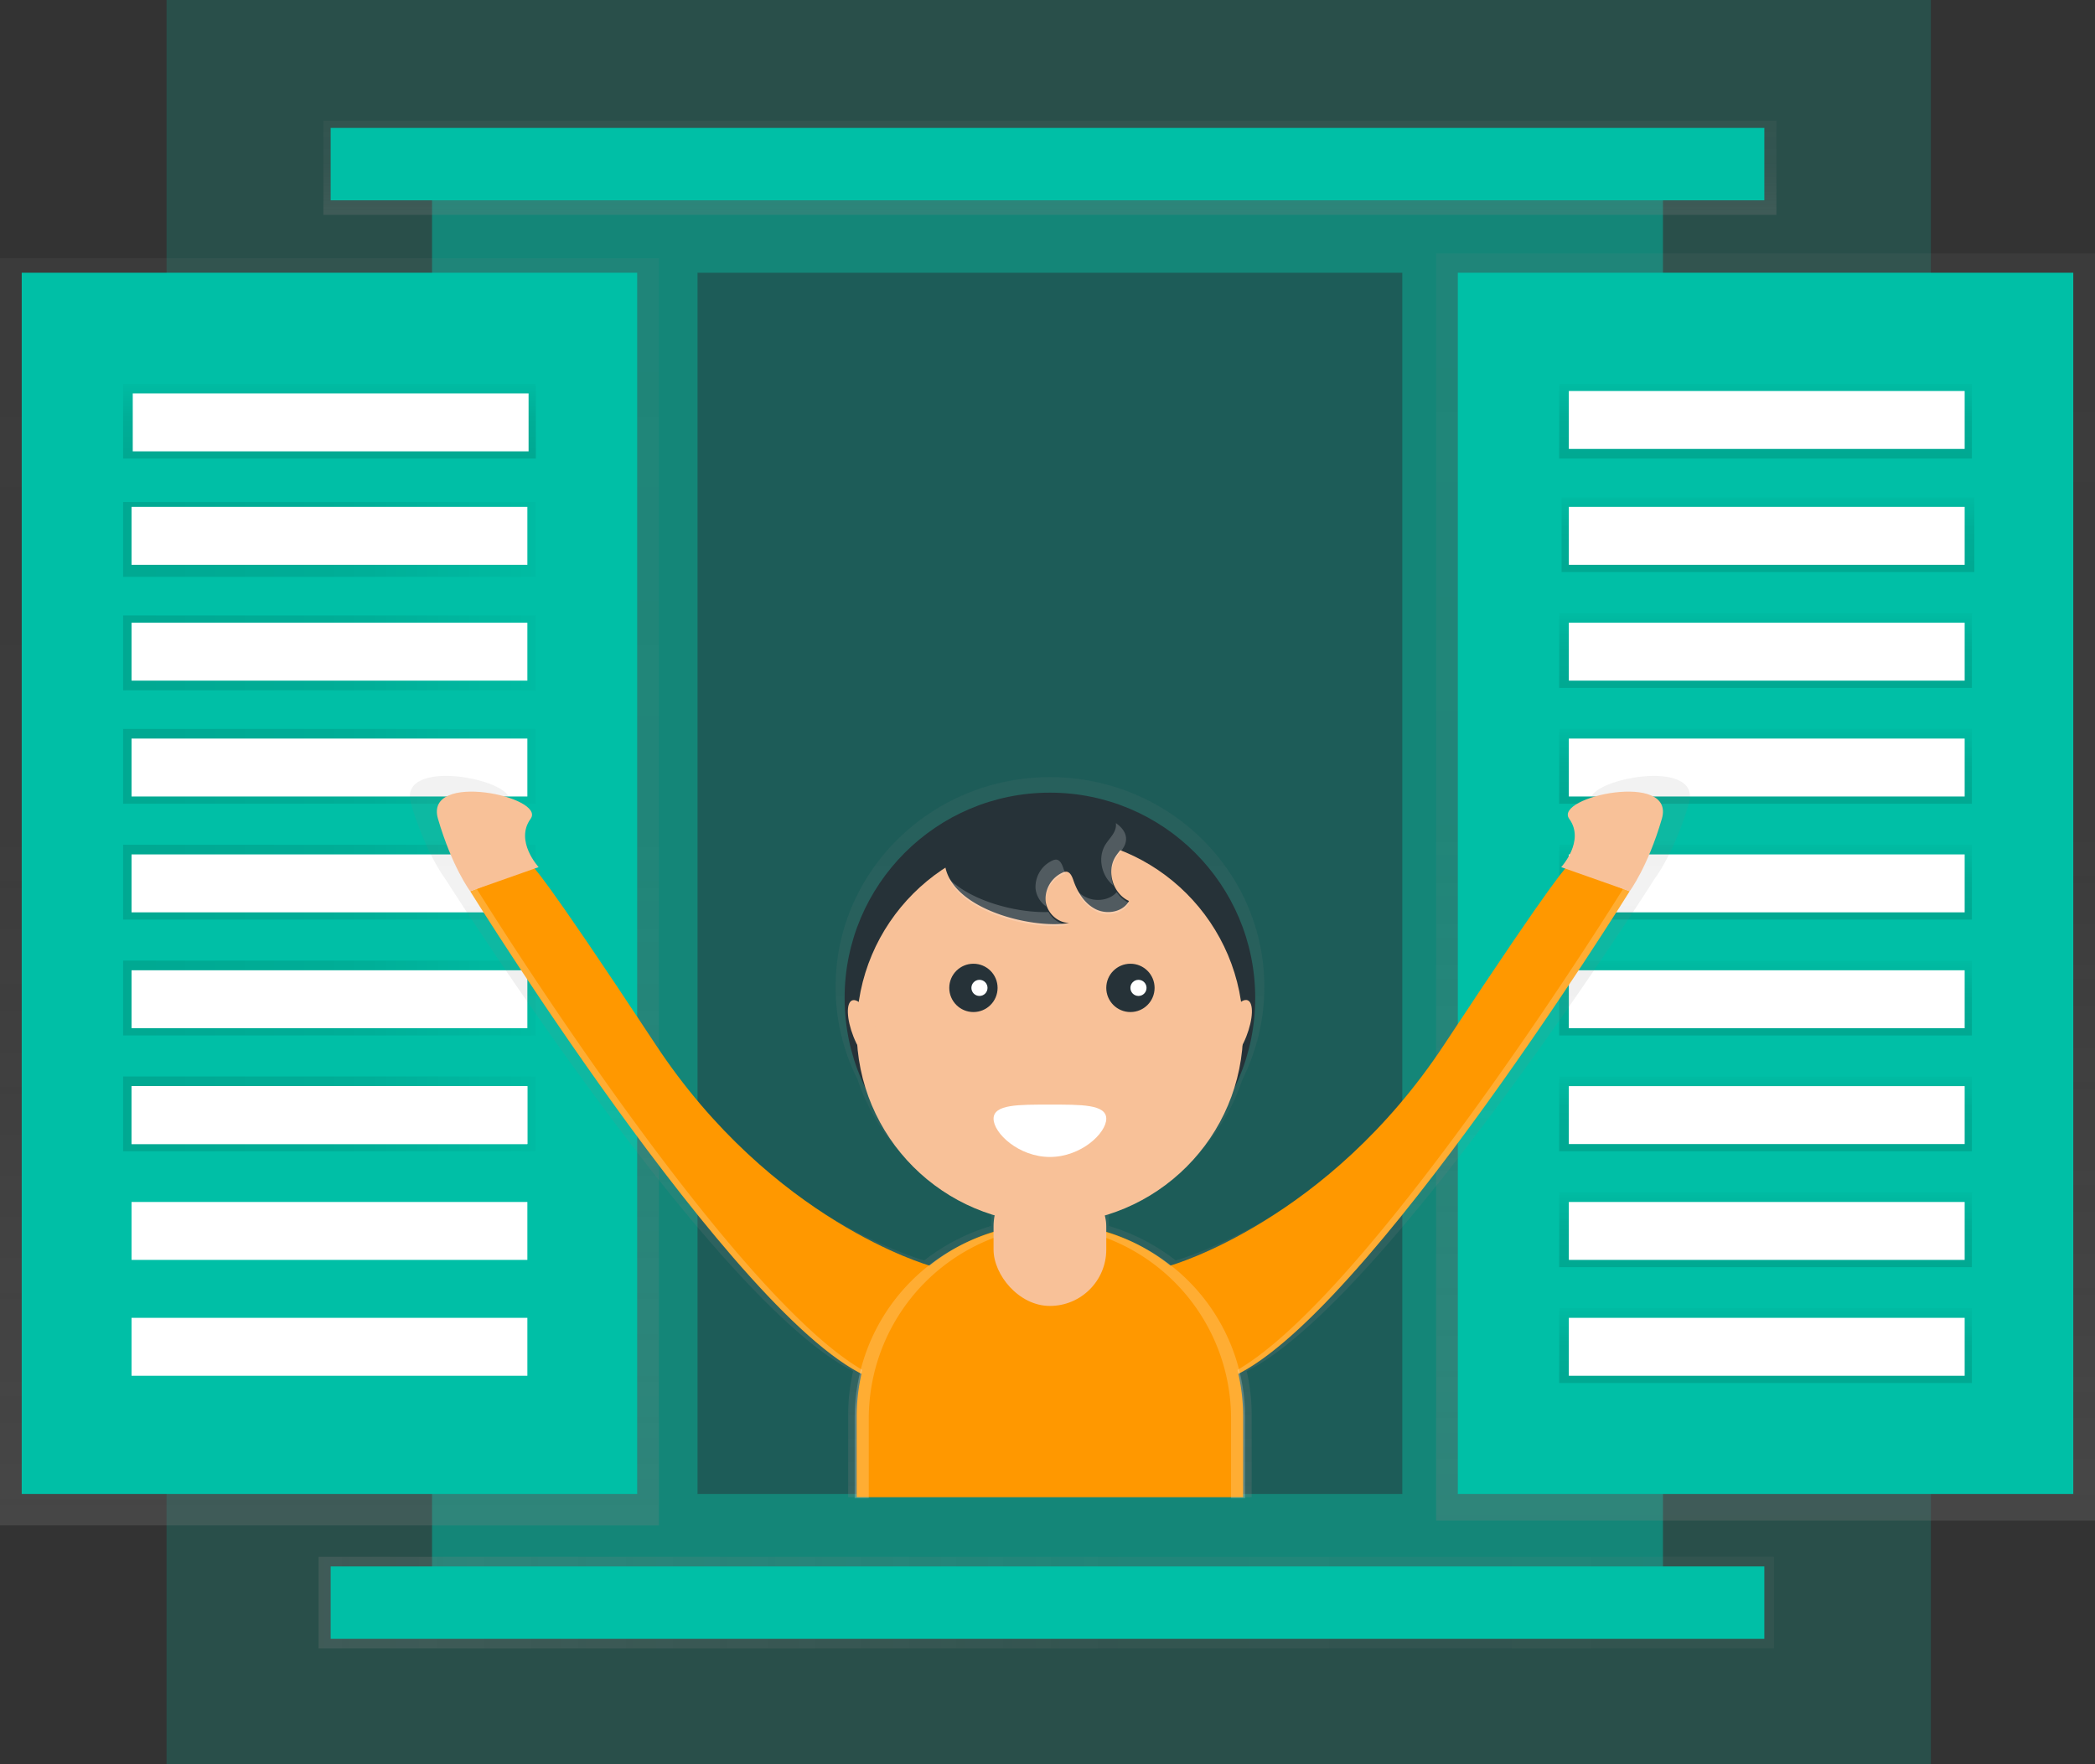 <?xml version="1.0" encoding="UTF-8"?>
<svg data-name="Layer 1" viewBox="0 0 868 731" xmlns="http://www.w3.org/2000/svg" xmlns:xlink="http://www.w3.org/1999/xlink">
<rect x="0" y="0" width="868" height="731" fill="#333333" stroke="none"/>
<defs>
<linearGradient id="b" x1="731.5" x2="731.5" y1="630" y2="105" gradientUnits="userSpaceOnUse">
<stop stop-color="gray" stop-opacity=".25" offset="0"/>
<stop stop-color="gray" stop-opacity=".12" offset=".54"/>
<stop stop-color="gray" stop-opacity=".1" offset="1"/>
</linearGradient>
<linearGradient id="j" x1="136.5" x2="136.5" y1="632" y2="107" xlink:href="#b"/>
<linearGradient id="a" x1="136.5" x2="136.5" y1="190" y2="159" gradientUnits="userSpaceOnUse">
<stop stop-opacity=".12" offset="0"/>
<stop stop-opacity=".09" offset=".55"/>
<stop stop-opacity=".02" offset="1"/>
</linearGradient>
<linearGradient id="i" x1="732.5" x2="732.5" y1="237" y2="206" xlink:href="#a"/>
<linearGradient id="h" x1="731.5" x2="731.5" y1="285" y2="254" xlink:href="#a"/>
<linearGradient id="g" x1="731.5" x2="731.5" y1="333" y2="302" xlink:href="#a"/>
<linearGradient id="k" x1="731.5" x2="731.5" y1="381" y2="350" xlink:href="#a"/>
<linearGradient id="c" x1="731.5" x2="731.5" y1="429" y2="398" xlink:href="#a"/>
<linearGradient id="e" x1="731.5" x2="731.5" y1="477" y2="446" xlink:href="#a"/>
<linearGradient id="u" x1="731.5" x2="731.5" y1="525" y2="494" xlink:href="#a"/>
<linearGradient id="q" x1="731.5" x2="731.5" y1="573" y2="542" xlink:href="#a"/>
<linearGradient id="n" x1="731.5" x2="731.5" xlink:href="#a"/>
<linearGradient id="p" x1="51" x2="222" y1="223.5" y2="223.5" xlink:href="#a"/>
<linearGradient id="f" x1="51" x2="222" y1="270.5" y2="270.5" xlink:href="#a"/>
<linearGradient id="m" x1="51" x2="222" y1="317.5" y2="317.5" xlink:href="#a"/>
<linearGradient id="t" x1="51" x2="222" y1="365.5" y2="365.5" xlink:href="#a"/>
<linearGradient id="l" x1="51" x2="222" y1="413.5" y2="413.5" xlink:href="#a"/>
<linearGradient id="d" x1="51" x2="222" y1="461.5" y2="461.5" xlink:href="#a"/>
<linearGradient id="r" x1="132" x2="735" y1="664" y2="664" xlink:href="#b"/>
<linearGradient id="o" x1="435" x2="435" y1="89" y2="50" xlink:href="#b"/>
<linearGradient id="s" x1="601" x2="601" y1="704.8" y2="406" xlink:href="#b"/>
</defs>
<title>welcome</title>
<rect x="69" width="731" height="731" fill="#00bfa6" opacity=".2"/>
<rect x="179" y="68.25" width="510" height="595.5" fill="#00bfa6" opacity=".5"/>
<rect x="595" y="105" width="273" height="525" fill="url(#b)"/>
<rect y="107" width="273" height="525" fill="url(#j)"/>
<rect x="604" y="113" width="255" height="506" fill="#00bfa6"/>
<rect transform="translate(439 816.5) rotate(180)" x="175" y="197.5" width="255" height="506" fill="#00bfa6"/>
<rect x="51" y="159" width="171" height="31" fill="url(#a)"/>
<rect x="647" y="206" width="171" height="31" fill="url(#i)"/>
<rect x="646" y="254" width="171" height="31" fill="url(#h)"/>
<rect x="646" y="302" width="171" height="31" fill="url(#g)"/>
<rect x="646" y="350" width="171" height="31" fill="url(#k)"/>
<rect x="646" y="398" width="171" height="31" fill="url(#c)"/>
<rect x="646" y="446" width="171" height="31" fill="url(#e)"/>
<rect x="646" y="494" width="171" height="31" fill="url(#u)"/>
<rect x="646" y="542" width="171" height="31" fill="url(#q)"/>
<rect x="646" y="159" width="171" height="31" fill="url(#n)"/>
<rect x="51" y="208" width="171" height="31" fill="url(#p)"/>
<rect x="51" y="255" width="171" height="31" fill="url(#f)"/>
<rect x="51" y="302" width="171" height="31" fill="url(#m)"/>
<rect x="51" y="350" width="171" height="31" fill="url(#t)"/>
<rect x="51" y="398" width="171" height="31" fill="url(#l)"/>
<rect x="55" y="163" width="164" height="24" fill="#fff"/>
<rect x="54.5" y="210" width="164" height="24" fill="#fff"/>
<rect x="54.5" y="258" width="164" height="24" fill="#fff"/>
<rect x="54.5" y="306" width="164" height="24" fill="#fff"/>
<rect x="54.5" y="354" width="164" height="24" fill="#fff"/>
<rect x="54.5" y="402" width="164" height="24" fill="#fff"/>
<rect x="51" y="446" width="171" height="31" fill="url(#d)"/>
<rect x="54.5" y="450" width="164" height="24" fill="#fff"/>
<rect x="54.5" y="450" width="164" height="24" fill="#fff"/>
<rect x="54.5" y="498" width="164" height="24" fill="#fff"/>
<rect x="54.5" y="546" width="164" height="24" fill="#fff"/>
<rect x="650" y="162" width="164" height="24" fill="#fff"/>
<rect x="650" y="210" width="164" height="24" fill="#fff"/>
<rect x="650" y="258" width="164" height="24" fill="#fff"/>
<rect x="650" y="306" width="164" height="24" fill="#fff"/>
<rect x="650" y="354" width="164" height="24" fill="#fff"/>
<rect x="650" y="402" width="164" height="24" fill="#fff"/>
<rect x="650" y="450" width="164" height="24" fill="#fff"/>
<rect x="650" y="498" width="164" height="24" fill="#fff"/>
<rect x="650" y="546" width="164" height="24" fill="#fff"/>
<rect x="132" y="645" width="603" height="38" fill="url(#r)"/>
<rect x="137" y="649" width="594" height="30" fill="#00bfa6"/>
<rect x="134" y="50" width="602" height="39" fill="url(#o)"/>
<rect x="137" y="53" width="594" height="30" fill="#00bfa6"/>
<rect x="289" y="113" width="292" height="506" fill="#263238" opacity=".5"/>
<path transform="translate(-166 -84.5)" d="m825.66 417.55c7 9.38-3.48 20.46-3.48 20.46l1.76 0.61c-2.59 2.87-12.82 15.82-52.26 74.4-50.5 75-118.55 93.71-118.55 93.71a84 84 0 0 0-27.73-14.31v-7.08a83 83 0 0 0 55.3-53.48 85.08 85.08 0 0 0 9.14-38.44c0-48-39.77-86.94-88.82-86.94s-88.82 38.93-88.82 86.94a85.08 85.08 0 0 0 9.14 38.44 83 83 0 0 0 55.3 53.48v7.08a84 84 0 0 0-27.73 14.31s-68.08-18.73-118.58-93.73c-39.44-58.58-49.67-71.54-52.26-74.4l1.76-0.61s-10.45-11.08-3.48-20.46-46.15-20.46-40.06 0 13.93 30.69 13.93 30.69 111.2 175.38 169.25 204.36a80.43 80.43 0 0 0-2.06 18.12v34.1h167.18v-34.1a80.43 80.43 0 0 0-2.06-18.12c58-29 169.25-204.35 169.25-204.35s7.84-10.23 13.93-30.69-47.02-9.37-40.05 0.01z" fill="url(#s)"/>
<circle cx="435" cy="413.47" r="85.06" fill="#263238"/>
<circle cx="435" cy="426.82" r="80.06" fill="#f8c198"/>
<circle cx="403.31" cy="409.3" r="10.01" fill="#263238"/>
<circle cx="468.36" cy="409.3" r="10.01" fill="#263238"/>
<path transform="translate(-166 -84.5)" d="M624.35,548c0,6-10.45,15.85-23.35,15.85S577.65,554,577.65,548s10.45-5.84,23.35-5.84S624.35,542,624.35,548Z" fill="#fff"/>
<circle cx="405.81" cy="409.3" r="3.34" fill="#fff"/>
<circle cx="471.69" cy="409.3" r="3.34" fill="#fff"/>
<path transform="translate(-166 -84.5)" d="m609 466.88c-4.88 0-9.26-4.24-9.78-9.09a12 12 0 0 1 7-11.75 3.42 3.42 0 0 1 1.47-0.38c1.68 0 2.51 2 3.05 3.59 1.68 4.92 4.66 9.72 9.34 12s11.22 1.11 13.69-3.47c-6.62-2.95-9.45-12.21-5.6-18.35 1.49-2.37 3.81-4.38 4.28-7.14 0.86-5-4.62-8.64-9.47-10.14-14-4.33-62.8-4.81-65.49 16.08-2.82 22.04 36.14 31.57 51.51 28.65z" fill="#263238"/>
<ellipse transform="translate(-317.38 143.66) rotate(-21.53)" cx="524.27" cy="512.15" rx="5" ry="14.18" fill="#f8c198"/>
<ellipse transform="translate(-213.42 870.11) rotate(-68.47)" cx="677.73" cy="512.15" rx="14.18" ry="5" fill="#f8c198"/>
<path transform="translate(-166 -84.5)" d="m650.91 608.84s65.17-18.3 113.54-91.69 50.87-73.59 50.87-73.59l25.85 10.21s-120.08 193.48-171.78 203.49-18.48-48.42-18.48-48.42z" fill="#ff9800"/>
<path transform="translate(-166 -84.5)" d="m812.83 443.77s10-10.84 3.34-20 44.2-20 38.36 0-13.34 30-13.34 30z" fill="#f8c198"/>
<path transform="translate(-166 -84.5)" d="m551.09 608.84s-65.17-18.3-113.54-91.69-50.87-73.59-50.87-73.59l-25.85 10.21s120.09 193.48 171.8 203.49 18.46-48.42 18.46-48.42z" fill="#ff9800"/>
<path transform="translate(-166 -84.5)" d="m389.17 443.77s-10-10.84-3.34-20-44.2-20-38.36 0 13.34 30 13.34 30z" fill="#f8c198"/>
<g fill="#fff" opacity=".2">
<path transform="translate(-166 -84.5)" d="m628.29 427.27c-0.48 2.76-2.8 4.76-4.28 7.14-3.37 5.38-1.62 13.16 3.32 17a12.79 12.79 0 0 1 0.85-11.14c1.49-2.37 3.81-4.38 4.28-7.14 0.54-3.13-1.41-5.73-4.13-7.6a6 6 0 0 1-0.04 1.74z"/>
<path transform="translate(-166 -84.5)" d="M607.46,446.51c-.32-.75-.62-1.51-.88-2.27-.54-1.59-1.37-3.54-3.05-3.59a3.42,3.42,0,0,0-1.47.38,12,12,0,0,0-7,11.75,10.53,10.53,0,0,0,4.47,7.35,9.4,9.4,0,0,1-.3-1.51,12,12,0,0,1,7-11.75A3.87,3.87,0,0,1,607.46,446.51Z"/>
<path transform="translate(-166 -84.5)" d="m600.41 462.35c-12.16 0.51-31.78-4.13-41.45-14 7.22 15.36 37.05 21.79 50 19.32a10.08 10.08 0 0 1-8.55-5.32z"/>
<path transform="translate(-166 -84.5)" d="m628.68 454.11c-2.92 3.43-8.58 4.15-12.75 2.12a14.54 14.54 0 0 1-3.7-2.61 17.84 17.84 0 0 0 7.87 8.44c4.68 2.27 11.22 1.11 13.69-3.47a11.88 11.88 0 0 1-5.11-4.48z"/>
</g>
<path transform="translate(-166 -84.5)" d="m837.85 453.77s-120.09 193.48-171.85 203.49a60.33 60.33 0 0 1-9.07 1.11 53.05 53.05 0 0 0 12.41-1.11c51.71-10 171.8-203.49 171.8-203.49l-2.68-0.95c-0.37 0.63-0.61 0.95-0.61 0.95z" fill="#fff" opacity=".2"/>
<path transform="translate(-166 -84.5)" d="m364.15 453.77s120.09 193.48 171.85 203.49a60.33 60.33 0 0 0 9.07 1.11 53.05 53.05 0 0 1-12.41-1.11c-51.71-10-171.8-203.49-171.8-203.49l2.68-0.95c0.37 0.63 0.61 0.95 0.61 0.95z" fill="#fff" opacity=".2"/>
<path d="m435 506.88a80.06 80.06 0 0 1 80.06 80.06v33.36h-160.12v-33.36a80.06 80.06 0 0 1 80.06-80.06z" fill="#ff9800"/>
<path transform="translate(-166 -84.5)" d="m601.83 591.8a80.93 80.93 0 0 0-8.72 0.47c1 0 1.91-0.06 2.88-0.06a80.06 80.06 0 0 1 80.06 80.06v32.94h5.84v-33.35a80.06 80.06 0 0 0-80.06-80.06z" fill="#fff" opacity=".2"/>
<path transform="translate(-166 -84.5)" d="m600.17 591.8a80.93 80.93 0 0 1 8.72 0.47c-1 0-1.91-0.06-2.88-0.06a80.06 80.06 0 0 0-80.06 80.06v32.94h-5.84v-33.35a80.06 80.06 0 0 1 80.06-80.06z" fill="#fff" opacity=".2"/>
<rect x="411.65" y="484.78" width="46.7" height="56.29" rx="23.35" ry="23.35" fill="#f8c198"/>
</svg>
